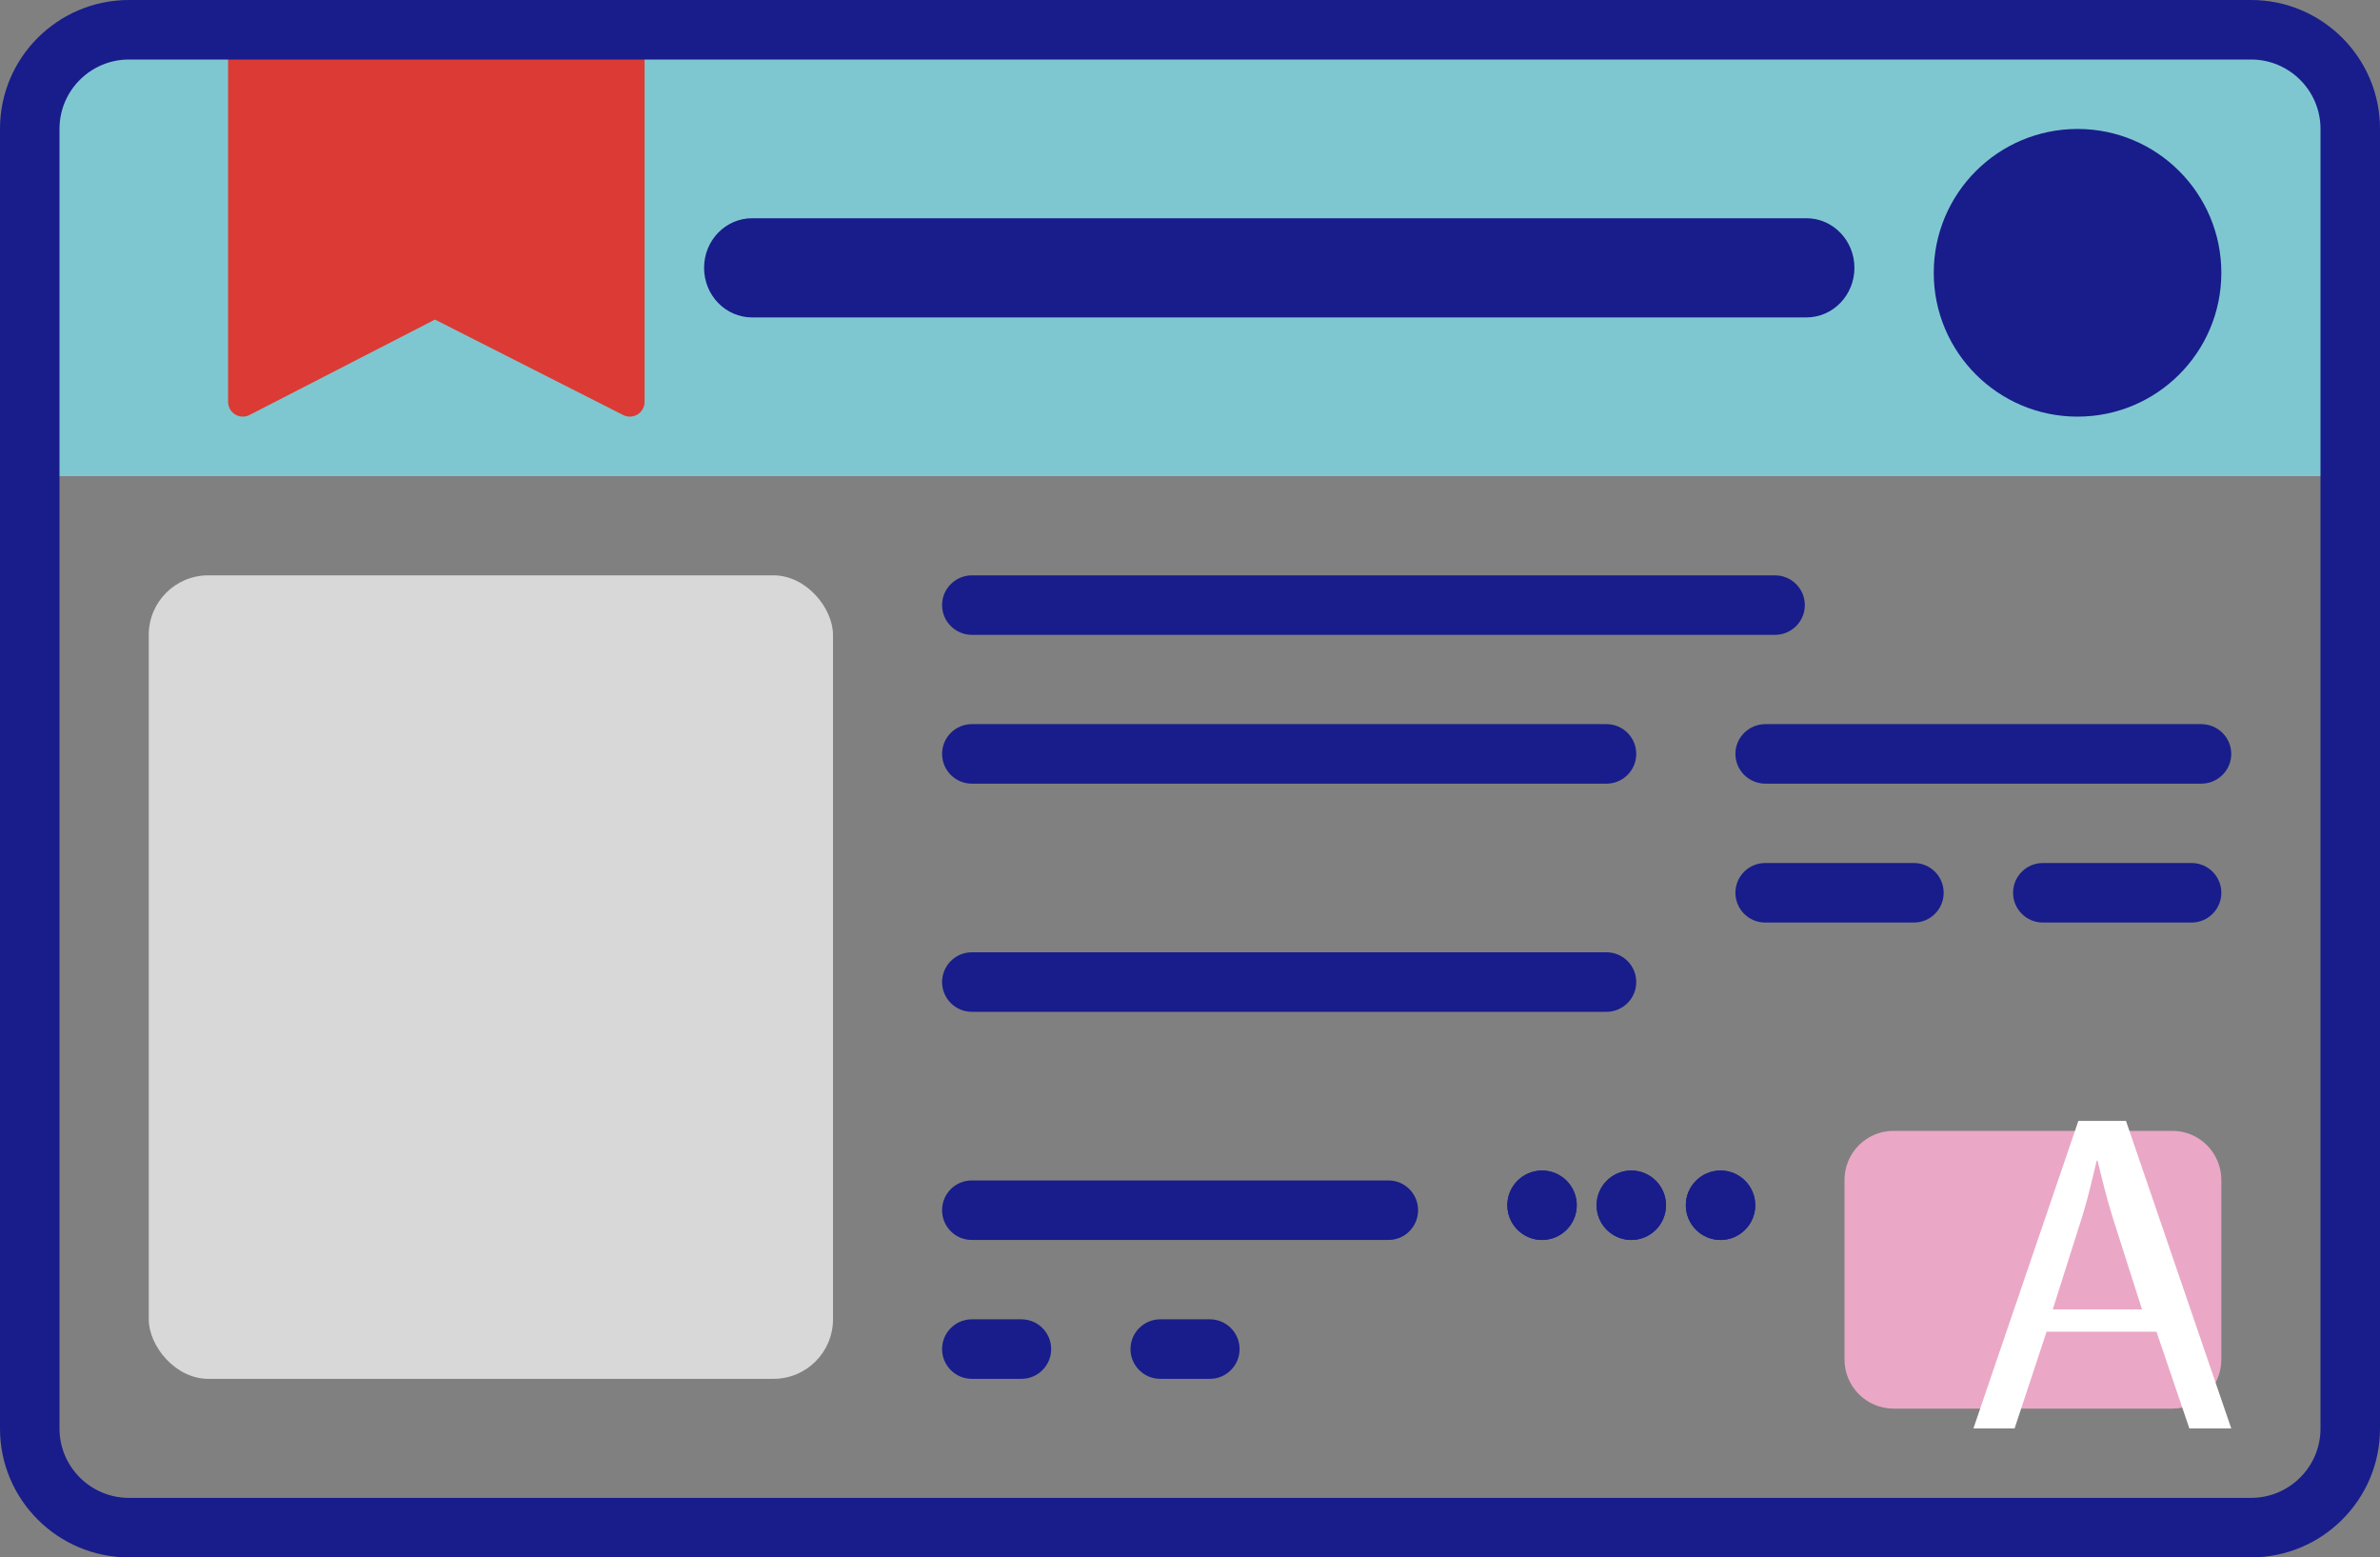 <?xml version="1.0" encoding="UTF-8"?>
<svg width="240px" height="157px" viewBox="0 0 240 157" version="1.1" xmlns="http://www.w3.org/2000/svg" xmlns:xlink="http://www.w3.org/1999/xlink">
    <rect x="0" y="0" width="240" height="157" fill="#808080" stroke="none"/>
    <title>GTX/License/Visual Front</title>
    <defs>
        <rect id="path-1" x="0" y="0" width="69" height="81" rx="6"></rect>
    </defs>
    <g id="Symbols" stroke="none" stroke-width="1" fill="none" fill-rule="evenodd">
        <g id="GTX/License/Visual-Front">
            <g id="Group">
                <path d="M227,3 L13,3 C7.477,3 3,7.513 3,13.081 L3,48 L237,48 L237,13.081 C237,7.513 232.523,3 227,3" id="Fill-1" fill="#7FC7D0"></path>
                <path d="M209.5,13 C217.508,13 224,19.492 224,27.5 C224,35.508 217.508,42 209.5,42 C201.492,42 195,35.508 195,27.5 C195,19.492 201.492,13 209.5,13" id="Fill-3" fill="#181D8B"></path>
                <polygon id="Fill-5" fill="#DB3B34" points="63 40 43.357 30.039 24 40 24 4 63 4"></polygon>
                <path d="M43.857,28.993 C44.085,28.993 44.313,29.046 44.524,29.152 L62,38 L62,6 L26,6 L26,37.984 L43.182,29.156 C43.394,29.047 43.625,28.993 43.857,28.993 M24.485,42 C24.216,42 23.946,41.926 23.709,41.78 C23.268,41.509 23,41.025 23,40.505 L23,4.495 C23,3.67 23.664,3 24.485,3 L63.515,3 C64.335,3 65,3.67 65,4.495 L65,40.505 C65,41.025 64.733,41.506 64.293,41.778 C63.855,42.049 63.306,42.074 62.847,41.841 L43.861,32.217 L25.16,41.837 C24.947,41.945 24.715,42 24.485,42" id="Fill-7" fill="#DB3B34"></path>
                <path d="M13.001,6 C9.14,6 6,9.135 6,12.987 L6,144.013 C6,147.866 9.14,151 13.001,151 L226.999,151 C230.86,151 234,147.866 234,144.013 L234,12.987 C234,9.135 230.86,6 226.999,6 L13.001,6 Z M226.998,157 L13.002,157 C5.833,157 0,151.178 0,144.023 L0,12.977 C0,5.822 5.833,0 13.002,0 L226.998,0 C234.167,0 240,5.822 240,12.977 L240,144.023 C240,151.178 234.167,157 226.998,157 L226.998,157 Z" id="Fill-9" fill="#181D8B"></path>
                <path d="M75.844,22 L182.156,22 C184.832,22 187,24.236 187,26.995 L187,27.005 C187,29.764 184.832,32 182.156,32 L75.844,32 C73.168,32 71,29.764 71,27.005 L71,26.995 C71,24.236 73.168,22 75.844,22" id="Fill-12" fill="#181D8B"></path>
                <path d="M178.982,64 L98.018,64 C96.352,64 95,62.657 95,61 C95,59.343 96.352,58 98.018,58 L178.982,58 C180.649,58 182,59.343 182,61 C182,62.657 180.649,64 178.982,64" id="Fill-14" fill="#181D8B"></path>
                <path d="M161.997,79 L98.003,79 C96.345,79 95,77.657 95,76 C95,74.343 96.345,73 98.003,73 L161.997,73 C163.655,73 165,74.343 165,76 C165,77.657 163.655,79 161.997,79" id="Fill-16" fill="#181D8B"></path>
                <path d="M221.97,79 L178.03,79 C176.356,79 175,77.657 175,76 C175,74.343 176.356,73 178.03,73 L221.97,73 C223.644,73 225,74.343 225,76 C225,77.657 223.644,79 221.97,79" id="Fill-18" fill="#181D8B"></path>
                <path d="M193,93 L178,93 C176.343,93 175,91.657 175,90 C175,88.343 176.343,87 178,87 L193,87 C194.657,87 196,88.343 196,90 C196,91.657 194.657,93 193,93" id="Fill-20" fill="#181D8B"></path>
                <path d="M221,93 L206,93 C204.343,93 203,91.657 203,90 C203,88.343 204.343,87 206,87 L221,87 C222.657,87 224,88.343 224,90 C224,91.657 222.657,93 221,93" id="Fill-22" fill="#181D8B"></path>
                <path d="M161.997,102 L98.003,102 C96.345,102 95,100.657 95,99 C95,97.343 96.345,96 98.003,96 L161.997,96 C163.655,96 165,97.343 165,99 C165,100.657 163.655,102 161.997,102" id="Fill-24" fill="#181D8B"></path>
                <path d="M140.016,125 L97.984,125 C96.336,125 95,123.657 95,122 C95,120.343 96.336,119 97.984,119 L140.016,119 C141.664,119 143,120.343 143,122 C143,123.657 141.664,125 140.016,125" id="Fill-26" fill="#181D8B"></path>
                <path d="M103,139 L98,139 C96.343,139 95,137.657 95,136 C95,134.343 96.343,133 98,133 L103,133 C104.657,133 106,134.343 106,136 C106,137.657 104.657,139 103,139" id="Fill-28" fill="#181D8B"></path>
                <path d="M122,139 L117,139 C115.343,139 114,137.657 114,136 C114,134.343 115.343,133 117,133 L122,133 C123.657,133 125,134.343 125,136 C125,137.657 123.657,139 122,139" id="Fill-30" fill="#181D8B"></path>
                <path d="M186,137.049 L186,118.951 C186,116.217 188.214,114 190.944,114 L219.056,114 C221.786,114 224,116.217 224,118.951 L224,137.049 C224,139.783 221.786,142 219.056,142 L190.944,142 C188.214,142 186,139.783 186,137.049" id="Fill-32" fill="#EAA8C6"></path>
                <path d="M216,132 L213.072,122.814 C212.408,120.727 211.969,118.837 211.52,117 L211.432,117 C210.992,118.837 210.543,120.831 209.928,122.772 L207,132 L216,132 Z M206.378,134.245 L203.152,144 L199,144 L209.583,113 L214.386,113 L225,144 L220.777,144 L217.459,134.245 L206.378,134.245 Z" id="Fill-34" fill="#FFFFFF"></path>
                <path d="M155.5,118 C157.433,118 159,119.567 159,121.5 C159,123.433 157.433,125 155.5,125 C153.567,125 152,123.433 152,121.5 C152,119.567 153.567,118 155.5,118" id="Fill-36" fill="#181D8B"></path>
                <path d="M155.5,119 C154.121,119 153,120.121 153,121.5 C153,122.879 154.121,124 155.5,124 C156.879,124 158,122.879 158,121.5 C158,120.121 156.879,119 155.5,119 M155.5,125 C153.57,125 152,123.43 152,121.5 C152,119.57 153.57,118 155.5,118 C157.43,118 159,119.57 159,121.5 C159,123.43 157.43,125 155.5,125" id="Fill-38" fill="#181D8B"></path>
                <path d="M164.5,118 C166.433,118 168,119.567 168,121.5 C168,123.433 166.433,125 164.5,125 C162.567,125 161,123.433 161,121.5 C161,119.567 162.567,118 164.5,118" id="Fill-40" fill="#181D8B"></path>
                <path d="M164.5,119 C163.121,119 162,120.121 162,121.5 C162,122.879 163.121,124 164.5,124 C165.879,124 167,122.879 167,121.5 C167,120.121 165.879,119 164.5,119 M164.5,125 C162.57,125 161,123.43 161,121.5 C161,119.57 162.57,118 164.5,118 C166.43,118 168,119.57 168,121.5 C168,123.43 166.43,125 164.5,125" id="Fill-42" fill="#181D8B"></path>
                <path d="M173.5,118 C175.433,118 177,119.567 177,121.5 C177,123.433 175.433,125 173.5,125 C171.567,125 170,123.433 170,121.5 C170,119.567 171.567,118 173.5,118" id="Fill-44" fill="#181D8B"></path>
                <path d="M173.5,119 C172.121,119 171,120.121 171,121.5 C171,122.879 172.121,124 173.5,124 C174.879,124 176,122.879 176,121.5 C176,120.121 174.879,119 173.5,119 M173.5,125 C171.57,125 170,123.43 170,121.5 C170,119.57 171.57,118 173.5,118 C175.43,118 177,119.57 177,121.5 C177,123.43 175.43,125 173.5,125" id="Fill-46" fill="#181D8B"></path>
            </g>
            <g id="Group-2" transform="translate(15, 58)">
                <mask id="mask-2" fill="white">
                    <use xlink:href="#path-1"></use>
                </mask>
                <use id="Rectangle" fill="#D8D8D8" xlink:href="#path-1"></use>
            </g>
        </g>
    </g>
</svg>